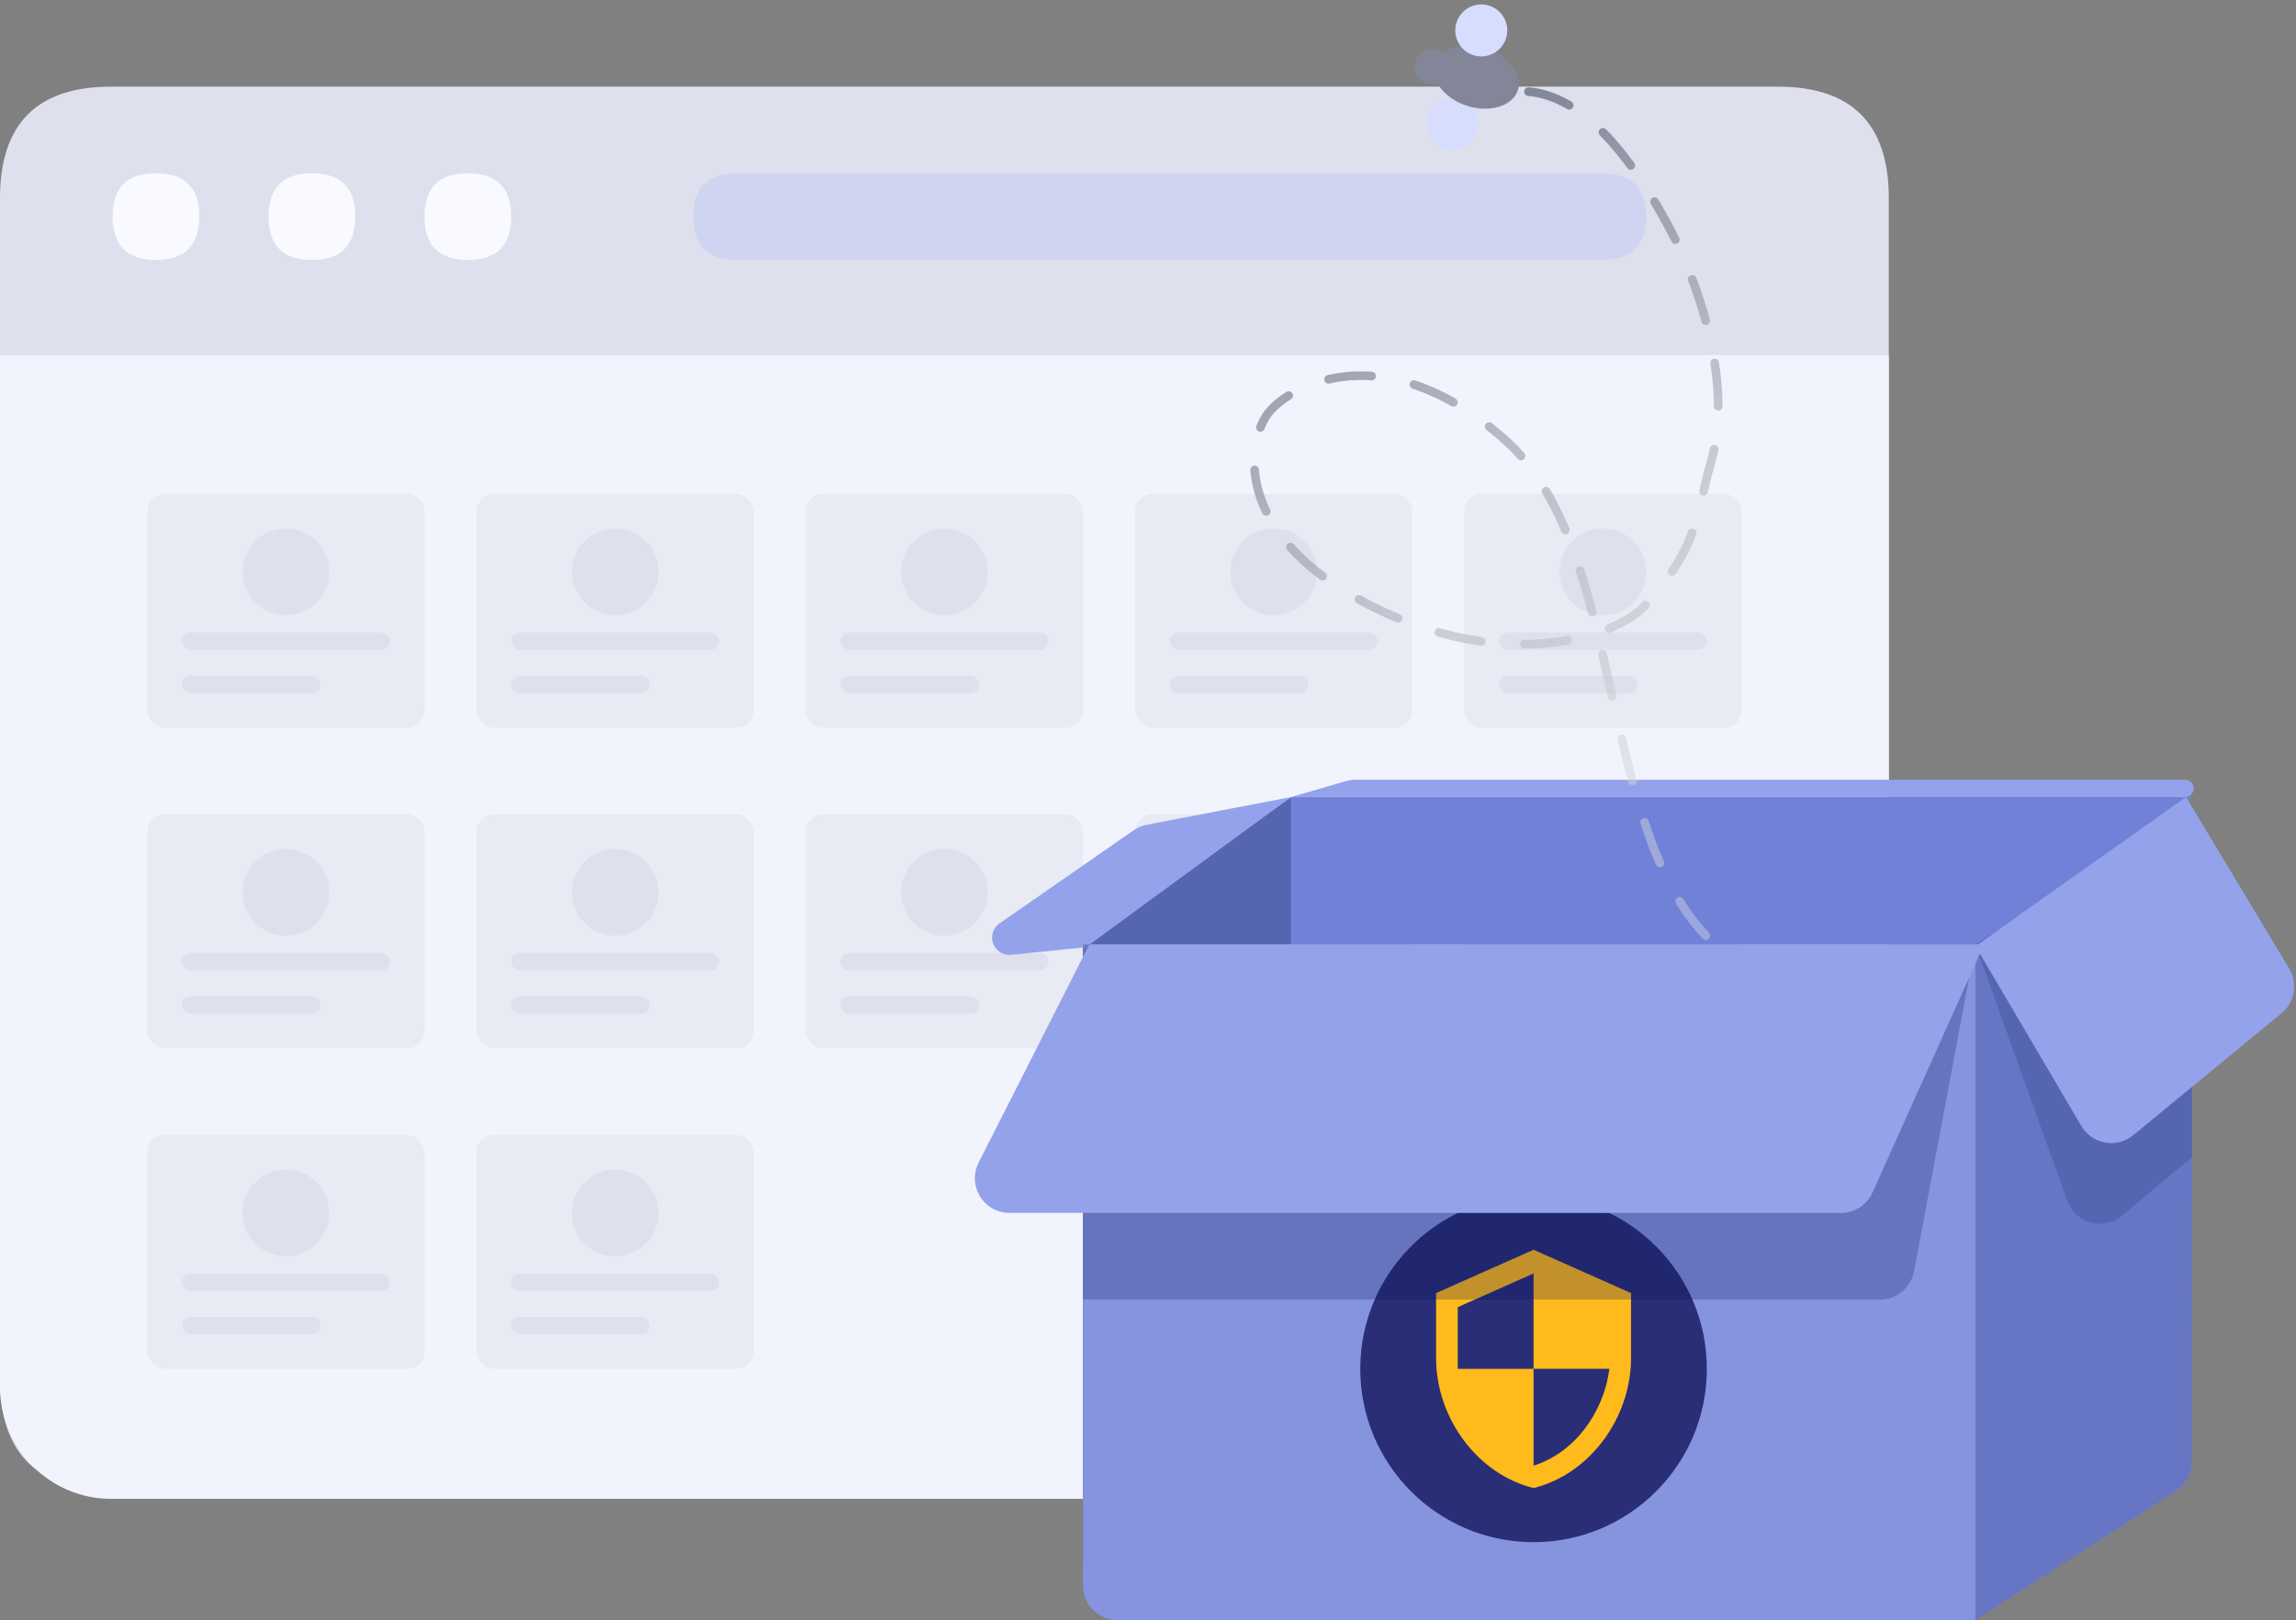 <?xml version="1.0" encoding="UTF-8"?>
<svg width="265px" height="187px" viewBox="0 0 265 187" version="1.1" xmlns="http://www.w3.org/2000/svg" xmlns:xlink="http://www.w3.org/1999/xlink">
    <rect x="0" y="0" width="265" height="187" fill="#808080" stroke="none"/>
    <!-- Generator: Sketch 57.1 (83088) - https://sketch.com -->
    <title>Group 10</title>
    <desc>Created with Sketch.</desc>
    <defs>
        <linearGradient x1="50%" y1="0%" x2="50%" y2="100%" id="linearGradient-1">
            <stop stop-color="#838698" offset="0%"></stop>
            <stop stop-color="#FFFFFF" stop-opacity="0.2" offset="100%"></stop>
        </linearGradient>
    </defs>
    <g id="缺省页" stroke="none" stroke-width="1" fill="none" fill-rule="evenodd">
        <g id="市场发布-缺省页" transform="translate(-474, -372)">
            <g id="应用市场-缺省页">
                <g id="编组-4" transform="translate(474, 368)">
                    <g id="Group-10">
                        <g id="management" transform="translate(0, 14)">
                            <path d="M12.824,0 L205.176,0 C213.725,0 218,4.286 218,12.857 L218,149.143 C218,157.714 213.725,162 205.176,162 L12.824,162 C4.275,162 0,157.714 0,149.143 L0,12.857 C0,4.286 4.275,0 12.824,0 Z" id="路径" fill="#DEE0ED"></path>
                            <path d="M85.116,10 L184.884,10 C188.295,10 190,11.667 190,15 L190,15 C190,18.333 188.295,20 184.884,20 L85.116,20 C81.705,20 80,18.333 80,15 L80,15 C80,11.667 81.705,10 85.116,10 Z" id="路径" fill="#CFD5F1"></path>
                            <path d="M18,10 L18,10 C21.333,10 23,11.667 23,15 L23,15 C23,18.333 21.333,20 18,20 L18,20 C14.667,20 13,18.333 13,15 L13,15 C13,11.667 14.667,10 18,10 Z" id="路径" fill="#F9FAFF"></path>
                            <path d="M36,10 L36,10 C39.333,10 41,11.667 41,15 L41,15 C41,18.333 39.333,20 36,20 L36,20 C32.667,20 31,18.333 31,15 L31,15 C31,11.667 32.667,10 36,10 Z" id="路径" fill="#F9FAFF"></path>
                            <path d="M54,10 L54,10 C57.333,10 59,11.667 59,15 L59,15 C59,18.333 57.333,20 54,20 L54,20 C50.667,20 49,18.333 49,15 L49,15 C49,11.667 50.667,10 54,10 Z" id="路径" fill="#F9FAFF"></path>
                            <path d="M0,31 L218,31 L218,150.059 C218,157.206 212.259,163 205.176,163 L12.824,163 C5.741,163 0,157.206 0,150.059 L0,31 Z" id="路径" fill="#F2F4FD"></path>
                            <g id="Group-6-Copy" transform="translate(17, 47)" fill-rule="nonzero">
                                <rect id="Rectangle-7-Copy-2" fill="#E8EAF4" x="0" y="0" width="32" height="27" rx="2"></rect>
                                <circle id="Oval-3" fill="#DEE0ED" cx="16" cy="9" r="5"></circle>
                                <rect id="Rectangle-3-Copy-8" fill="#DEE0ED" x="4" y="21" width="16" height="2" rx="1"></rect>
                                <rect id="Rectangle-3-Copy-9" fill="#DEE0ED" x="4" y="16" width="24" height="2" rx="1"></rect>
                            </g>
                            <g id="Group-6-Copy备份-3" transform="translate(17, 84)" fill-rule="nonzero">
                                <rect id="Rectangle-7-Copy-2" fill="#E8EAF4" x="0" y="0" width="32" height="27" rx="2"></rect>
                                <circle id="Oval-3" fill="#DEE0ED" cx="16" cy="9" r="5"></circle>
                                <rect id="Rectangle-3-Copy-8" fill="#DEE0ED" x="4" y="21" width="16" height="2" rx="1"></rect>
                                <rect id="Rectangle-3-Copy-9" fill="#DEE0ED" x="4" y="16" width="24" height="2" rx="1"></rect>
                            </g>
                            <g id="Group-6-Copy备份-8" transform="translate(17, 121)" fill-rule="nonzero">
                                <rect id="Rectangle-7-Copy-2" fill="#E8EAF4" x="0" y="0" width="32" height="27" rx="2"></rect>
                                <circle id="Oval-3" fill="#DEE0ED" cx="16" cy="9" r="5"></circle>
                                <rect id="Rectangle-3-Copy-8" fill="#DEE0ED" x="4" y="21" width="16" height="2" rx="1"></rect>
                                <rect id="Rectangle-3-Copy-9" fill="#DEE0ED" x="4" y="16" width="24" height="2" rx="1"></rect>
                            </g>
                            <g id="Group-6-Copy" transform="translate(55, 47)" fill-rule="nonzero">
                                <rect id="Rectangle-7-Copy-2" fill="#E8EAF4" x="0" y="0" width="32" height="27" rx="2"></rect>
                                <circle id="Oval-3" fill="#DEE0ED" cx="16" cy="9" r="5"></circle>
                                <rect id="Rectangle-3-Copy-8" fill="#DEE0ED" x="4" y="21" width="16" height="2" rx="1"></rect>
                                <rect id="Rectangle-3-Copy-9" fill="#DEE0ED" x="4" y="16" width="24" height="2" rx="1"></rect>
                            </g>
                            <g id="Group-6-Copy备份-4" transform="translate(55, 84)" fill-rule="nonzero">
                                <rect id="Rectangle-7-Copy-2" fill="#E8EAF4" x="0" y="0" width="32" height="27" rx="2"></rect>
                                <circle id="Oval-3" fill="#DEE0ED" cx="16" cy="9" r="5"></circle>
                                <rect id="Rectangle-3-Copy-8" fill="#DEE0ED" x="4" y="21" width="16" height="2" rx="1"></rect>
                                <rect id="Rectangle-3-Copy-9" fill="#DEE0ED" x="4" y="16" width="24" height="2" rx="1"></rect>
                            </g>
                            <g id="Group-6-Copy备份-9" transform="translate(55, 121)" fill-rule="nonzero">
                                <rect id="Rectangle-7-Copy-2" fill="#E8EAF4" x="0" y="0" width="32" height="27" rx="2"></rect>
                                <circle id="Oval-3" fill="#DEE0ED" cx="16" cy="9" r="5"></circle>
                                <rect id="Rectangle-3-Copy-8" fill="#DEE0ED" x="4" y="21" width="16" height="2" rx="1"></rect>
                                <rect id="Rectangle-3-Copy-9" fill="#DEE0ED" x="4" y="16" width="24" height="2" rx="1"></rect>
                            </g>
                            <g id="Group-6-Copy备份" transform="translate(93, 47)" fill-rule="nonzero">
                                <rect id="Rectangle-7-Copy-2" fill="#E8EAF4" x="0" y="0" width="32" height="27" rx="2"></rect>
                                <circle id="Oval-3" fill="#DEE0ED" cx="16" cy="9" r="5"></circle>
                                <rect id="Rectangle-3-Copy-8" fill="#DEE0ED" x="4" y="21" width="16" height="2" rx="1"></rect>
                                <rect id="Rectangle-3-Copy-9" fill="#DEE0ED" x="4" y="16" width="24" height="2" rx="1"></rect>
                            </g>
                            <g id="Group-6-Copy备份-5" transform="translate(93, 84)" fill-rule="nonzero">
                                <rect id="Rectangle-7-Copy-2" fill="#E8EAF4" x="0" y="0" width="32" height="27" rx="2"></rect>
                                <circle id="Oval-3" fill="#DEE0ED" cx="16" cy="9" r="5"></circle>
                                <rect id="Rectangle-3-Copy-8" fill="#DEE0ED" x="4" y="21" width="16" height="2" rx="1"></rect>
                                <rect id="Rectangle-3-Copy-9" fill="#DEE0ED" x="4" y="16" width="24" height="2" rx="1"></rect>
                            </g>
                            <g id="Group-6-Copy备份" transform="translate(131, 47)" fill-rule="nonzero">
                                <rect id="Rectangle-7-Copy-2" fill="#E8EAF4" x="0" y="0" width="32" height="27" rx="2"></rect>
                                <circle id="Oval-3" fill="#DEE0ED" cx="16" cy="9" r="5"></circle>
                                <rect id="Rectangle-3-Copy-8" fill="#DEE0ED" x="4" y="21" width="16" height="2" rx="1"></rect>
                                <rect id="Rectangle-3-Copy-9" fill="#DEE0ED" x="4" y="16" width="24" height="2" rx="1"></rect>
                            </g>
                            <g id="Group-6-Copy备份-6" transform="translate(131, 84)" fill-rule="nonzero">
                                <rect id="Rectangle-7-Copy-2" fill="#E8EAF4" x="0" y="0" width="32" height="27" rx="2"></rect>
                                <circle id="Oval-3" fill="#DEE0ED" cx="16" cy="9" r="5"></circle>
                                <rect id="Rectangle-3-Copy-8" fill="#DEE0ED" x="4" y="21" width="16" height="2" rx="1"></rect>
                                <rect id="Rectangle-3-Copy-9" fill="#DEE0ED" x="4" y="16" width="24" height="2" rx="1"></rect>
                            </g>
                            <g id="Group-6-Copy备份-2" transform="translate(169, 47)" fill-rule="nonzero">
                                <rect id="Rectangle-7-Copy-2" fill="#E8EAF4" x="0" y="0" width="32" height="27" rx="2"></rect>
                                <circle id="Oval-3" fill="#DEE0ED" cx="16" cy="9" r="5"></circle>
                                <rect id="Rectangle-3-Copy-8" fill="#DEE0ED" x="4" y="21" width="16" height="2" rx="1"></rect>
                                <rect id="Rectangle-3-Copy-9" fill="#DEE0ED" x="4" y="16" width="24" height="2" rx="1"></rect>
                            </g>
                            <g id="Group-6-Copy备份-7" transform="translate(169, 84)" fill-rule="nonzero">
                                <rect id="Rectangle-7-Copy-2" fill="#E8EAF4" x="0" y="0" width="32" height="27" rx="2"></rect>
                                <circle id="Oval-3" fill="#DEE0ED" cx="16" cy="9" r="5"></circle>
                                <rect id="Rectangle-3-Copy-8" fill="#DEE0ED" x="4" y="21" width="16" height="2" rx="1"></rect>
                                <rect id="Rectangle-3-Copy-9" fill="#DEE0ED" x="4" y="16" width="24" height="2" rx="1"></rect>
                            </g>
                        </g>
                        <g id="编组-6" transform="translate(109, 0)">
                            <polygon id="路径-9" fill="#7181D7" points="40.12 96 144 96 119.342 113 16 113"></polygon>
                            <path d="M119,191 L142.136,176.106 C143.28,175.37 143.971,174.104 143.971,172.744 L144,97 L144,97 L119,113.206 L119,191 Z" id="路径-7" fill="#6776C4"></path>
                            <path d="M16,113.21 L40,96 L40,176.726 L22.045,187.405 C20.146,188.534 17.691,187.91 16.562,186.012 C16.194,185.393 16,184.687 16,183.967 L16,113.21 L16,113.21 Z" id="路径-8" fill="#5665B2"></path>
                            <path d="M20,191 L119,191 L119,191 L119,113 L16,113 L16,187 C16,189.209 17.791,191 20,191 Z" id="路径-3" fill="#8694DF"></path>
                            <g id="编组-7" transform="translate(48, 142)">
                                <circle id="椭圆形" fill="#292E76" cx="20" cy="20" r="20"></circle>
                                <g id="baseline-security-24px" transform="translate(5, 5)">
                                    <path d="M15,1.25 L3.75,6.25 L3.75,13.75 C3.75,20.688 8.55,27.175 15,28.75 C21.45,27.175 26.25,20.688 26.25,13.75 L26.25,6.25 L15,1.25 Z M15,14.988 L23.75,14.988 C23.087,20.137 19.65,24.725 15,26.163 L15,15 L6.25,15 L6.25,7.875 L15,3.987 L15,14.988 Z" id="形状" fill="#FFBA1C" fill-rule="nonzero"></path>
                                    <polygon id="路径" points="0 0 30 0 30 30 0 30"></polygon>
                                </g>
                            </g>
                            <path d="M40,96 L46.348,94.158 C46.71,94.053 47.085,94 47.462,94 L143.198,94 C143.75,94 144.198,94.448 144.198,95 C144.198,95.466 143.876,95.87 143.422,95.975 L143.311,96 L143.311,96 L40,96 Z" id="路径-10" fill="#94A2EB"></path>
                            <path d="M119,113.016 L129.593,142.594 C130.338,144.673 132.628,145.756 134.708,145.011 C135.153,144.851 135.567,144.614 135.929,144.31 L144,137.541 L144,137.541 L144,97 L119,113.016 Z" id="路径-13" fill="#5665B2"></path>
                            <path d="M119,113.195 L131.224,133.968 C132.345,135.871 134.797,136.507 136.701,135.386 C136.88,135.281 137.051,135.161 137.212,135.029 L154.333,120.955 C155.865,119.696 156.243,117.503 155.221,115.804 L143.311,96 L143.311,96 L119,113.195 Z" id="路径-11" fill="#94A2EB"></path>
                            <path d="M0,115 L16.639,111.807 C17.187,111.702 17.708,111.483 18.167,111.164 L33.631,100.423 C34.539,99.793 34.763,98.547 34.133,97.64 C33.718,97.042 33.011,96.717 32.286,96.791 L23.654,97.677 L23.654,97.677 L0,115 Z" id="路径-11" fill="#94A2EB" transform="translate(20, 105.5) scale(-1, -1) translate(-20, -105.5) "></path>
                            <g id="Group-6" transform="translate(74.561, 72.734) rotate(-28) translate(-74.561, -72.734) translate(46.061, 6.234)">
                                <path d="M37.74,132.154 C30.889,127.718 25.643,119.667 22,108 C16.536,90.5 34.768,63.5 28.232,46 C21.696,28.5 9.066,28.791 5.464,30.5 C1.862,32.209 -4.781,40.864 5.464,55.5 C15.709,70.136 29.107,72.073 33.464,70.5 C42.464,67.25 43.458,64.104 47.964,59.5 C54.896,52.417 56.464,39.408 56.464,33.5 C56.464,20.833 53.631,13.333 47.964,11" id="Line" stroke="url(#linearGradient-1)" stroke-linecap="round" stroke-dasharray="5"></path>
                                <g id="Group-4" transform="translate(37, 0)">
                                    <circle id="Oval" fill="#D7DDFF" cx="3" cy="11" r="3"></circle>
                                    <ellipse id="Oval" fill="#838698" transform="translate(8, 7.5) rotate(45) translate(-8, -7.5) " cx="8" cy="7.5" rx="5" ry="3.5"></ellipse>
                                    <circle id="Oval" fill="#838698" transform="translate(4, 4) rotate(45) translate(-4, -4) " cx="4" cy="4" r="2"></circle>
                                    <circle id="Oval" fill="#D7DDFF" cx="11" cy="3" r="3"></circle>
                                </g>
                            </g>
                            <path d="M119,113 L111.914,150.738 C111.558,152.63 109.907,154 107.982,154 L16,154 L16,154 L16,113 L119,113 Z" id="路径-12" fill-opacity="0.246" fill="#05135C"></path>
                            <path d="M16.733,113 L3.949,138.19 C2.949,140.16 3.736,142.567 5.705,143.567 C6.266,143.852 6.887,144 7.516,144 L103.473,144 C105.048,144 106.476,143.076 107.122,141.64 L120,113 L120,113 L16.733,113 Z" id="路径-10" fill="#94A2EB"></path>
                        </g>
                    </g>
                </g>
            </g>
        </g>
    </g>
</svg>